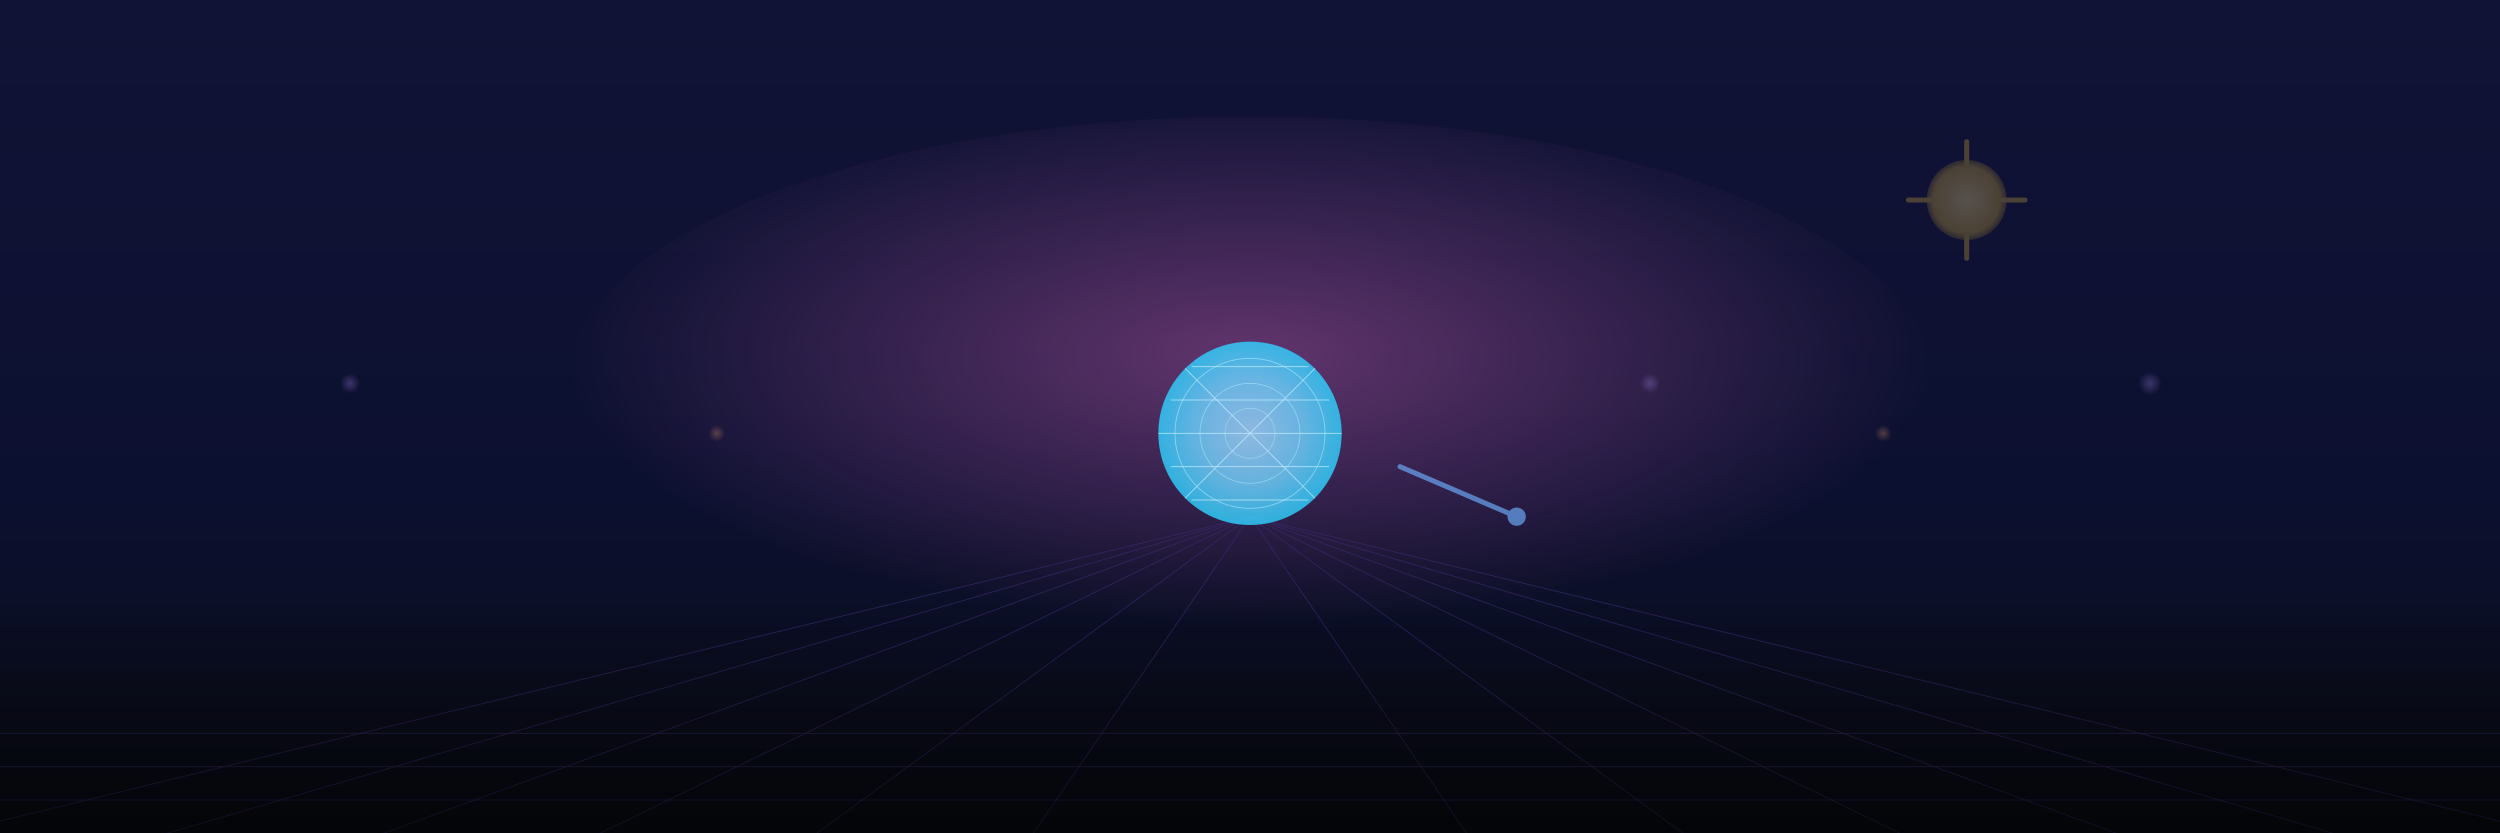 <?xml version="1.0" encoding="UTF-8"?>
<svg xmlns="http://www.w3.org/2000/svg" viewBox="0 0 3000 1000" role="img" aria-labelledby="title desc">
  <title id="title">1985 (Disco Time Machine) — Song Header (Pop Song Summer)</title>
  <desc id="desc">Retro-future neon: synth sky, perspective grid floor, glowing disco ball with crisscross facets, time-ring halo, tiny sun-insignia glint, and bokeh. Built to sit gently behind a heading.</desc>
  <defs>
    <linearGradient id="sky" x1="0%" y1="0%" x2="0%" y2="100%">
      <stop offset="0%"   stop-color="#111336"/>
      <stop offset="60%"  stop-color="#0c1030"/>
      <stop offset="100%" stop-color="#0a0c14"/>
    </linearGradient>
    <radialGradient id="ring" cx="50%" cy="45%" r="50%">
      <stop offset="0%"   stop-color="rgba(255,120,220,0.35)"/>
      <stop offset="100%" stop-color="rgba(255,120,220,0)"/>
    </radialGradient>
    <radialGradient id="ball" cx="50%" cy="50%" r="50%">
      <stop offset="0%"   stop-color="#a0d9ff"/>
      <stop offset="60%"  stop-color="#6bd3ff"/>
      <stop offset="100%" stop-color="#2ed1ff"/>
    </radialGradient>
    <radialGradient id="bokehA" cx="50%" cy="50%" r="50%">
      <stop offset="0%" stop-color="rgba(180,150,255,0.35)"/>
      <stop offset="100%" stop-color="rgba(180,150,255,0)"/>
    </radialGradient>
    <radialGradient id="bokehB" cx="50%" cy="50%" r="50%">
      <stop offset="0%" stop-color="rgba(255,170,110,0.35)"/>
      <stop offset="100%" stop-color="rgba(255,170,110,0)"/>
    </radialGradient>
    <radialGradient id="sun" cx="50%" cy="50%" r="60%">
      <stop offset="0%" stop-color="#ffe789"/>
      <stop offset="70%" stop-color="#d6af37"/>
      <stop offset="100%" stop-color="rgba(168,122,34,0)"/>
    </radialGradient>
    <filter id="soft" x="-50%" y="-50%" width="200%" height="200%">
      <feGaussianBlur stdDeviation="9"/>
    </filter>
  </defs>

  <!-- Background -->
  <rect width="3000" height="1000" fill="url(#sky)"/>

  <!-- Time ring halo -->
  <ellipse cx="1500" cy="460" rx="820" ry="320" fill="url(#ring)"/>

  <!-- Grid floor -->
  <g stroke="#382a6b" stroke-opacity="0.75">
    <!-- horizontal grid (projected) -->
    <path d="M0,880 L3000,880" />
    <path d="M0,920 L3000,920" />
    <path d="M0,960 L3000,960" />
    <!-- vertical converging lines -->
    <path d="M-60,1000 L1500,620"/>
    <path d="M200,1000 L1500,620"/>
    <path d="M460,1000 L1500,620"/>
    <path d="M720,1000 L1500,620"/>
    <path d="M980,1000 L1500,620"/>
    <path d="M1240,1000 L1500,620"/>
    <path d="M1760,1000 L1500,620"/>
    <path d="M2020,1000 L1500,620"/>
    <path d="M2280,1000 L1500,620"/>
    <path d="M2540,1000 L1500,620"/>
    <path d="M2800,1000 L1500,620"/>
    <path d="M3060,1000 L1500,620"/>
  </g>

  <!-- Disco ball -->
  <g transform="translate(1500,520)">
    <circle cx="0" cy="0" r="110" fill="url(#ball)" filter="url(#soft)" opacity="0.9"/>
    <!-- facet lines -->
    <g stroke="#c7f1ff" stroke-opacity="0.8">
      <g>
        <circle cx="0" cy="0" r="90" fill="none" opacity="0.7"/>
        <circle cx="0" cy="0" r="60" fill="none" opacity="0.6"/>
        <circle cx="0" cy="0" r="30" fill="none" opacity="0.5"/>
      </g>
      <g>
        <line x1="-110" y1="0" x2="110" y2="0" />
        <line x1="-95" y1="-40" x2="95" y2="-40" />
        <line x1="-95" y1="40" x2="95" y2="40" />
        <line x1="-70" y1="-80" x2="70" y2="-80" />
        <line x1="-70" y1="80" x2="70" y2="80" />
      </g>
      <g>
        <line x1="-78" y1="-78" x2="78" y2="78"/>
        <line x1="78" y1="-78" x2="-78" y2="78"/>
      </g>
    </g>
  </g>

  <!-- Tiny tonearm hint -->
  <g stroke="#6fb0ff" stroke-width="6" opacity="0.65">
    <line x1="1680" y1="560" x2="1820" y2="620" stroke-linecap="round"/>
    <circle cx="1820" cy="620" r="8" fill="#6fb0ff"/>
  </g>

  <!-- Sun-insignia glint (small, top-right) -->
  <g transform="translate(2360,240)" opacity="0.30">
    <circle cx="0" cy="0" r="48" fill="url(#sun)" filter="url(#soft)"/>
    <g stroke="#d6af37" stroke-linecap="round" stroke-width="6">
      <line x1="0" y1="-70" x2="0" y2="-44"/>
      <line x1="0" y1="44"  x2="0" y2="70"/>
      <line x1="-70" y1="0" x2="-44" y2="0"/>
      <line x1="44"  y1="0" x2="70"  y2="0"/>
    </g>
  </g>

  <!-- Bokeh -->
  <g opacity="0.8">
    <circle cx="420" cy="460" r="12" fill="url(#bokehA)"/>
    <circle cx="860" cy="520" r="10" fill="url(#bokehB)"/>
    <circle cx="1980" cy="460" r="12" fill="url(#bokehA)"/>
    <circle cx="2260" cy="520" r="10" fill="url(#bokehB)"/>
    <circle cx="2580" cy="460" r="14" fill="url(#bokehA)"/>
  </g>

  <!-- Bottom fade for title legibility -->
  <linearGradient id="fade" x1="0%" y1="0%" x2="0%" y2="100%">
    <stop offset="0%" stop-color="rgba(0,0,0,0)"/>
    <stop offset="100%" stop-color="rgba(0,0,0,0.60)"/>
  </linearGradient>
  <rect x="0" y="720" width="3000" height="280" fill="url(#fade)"/>
</svg>
